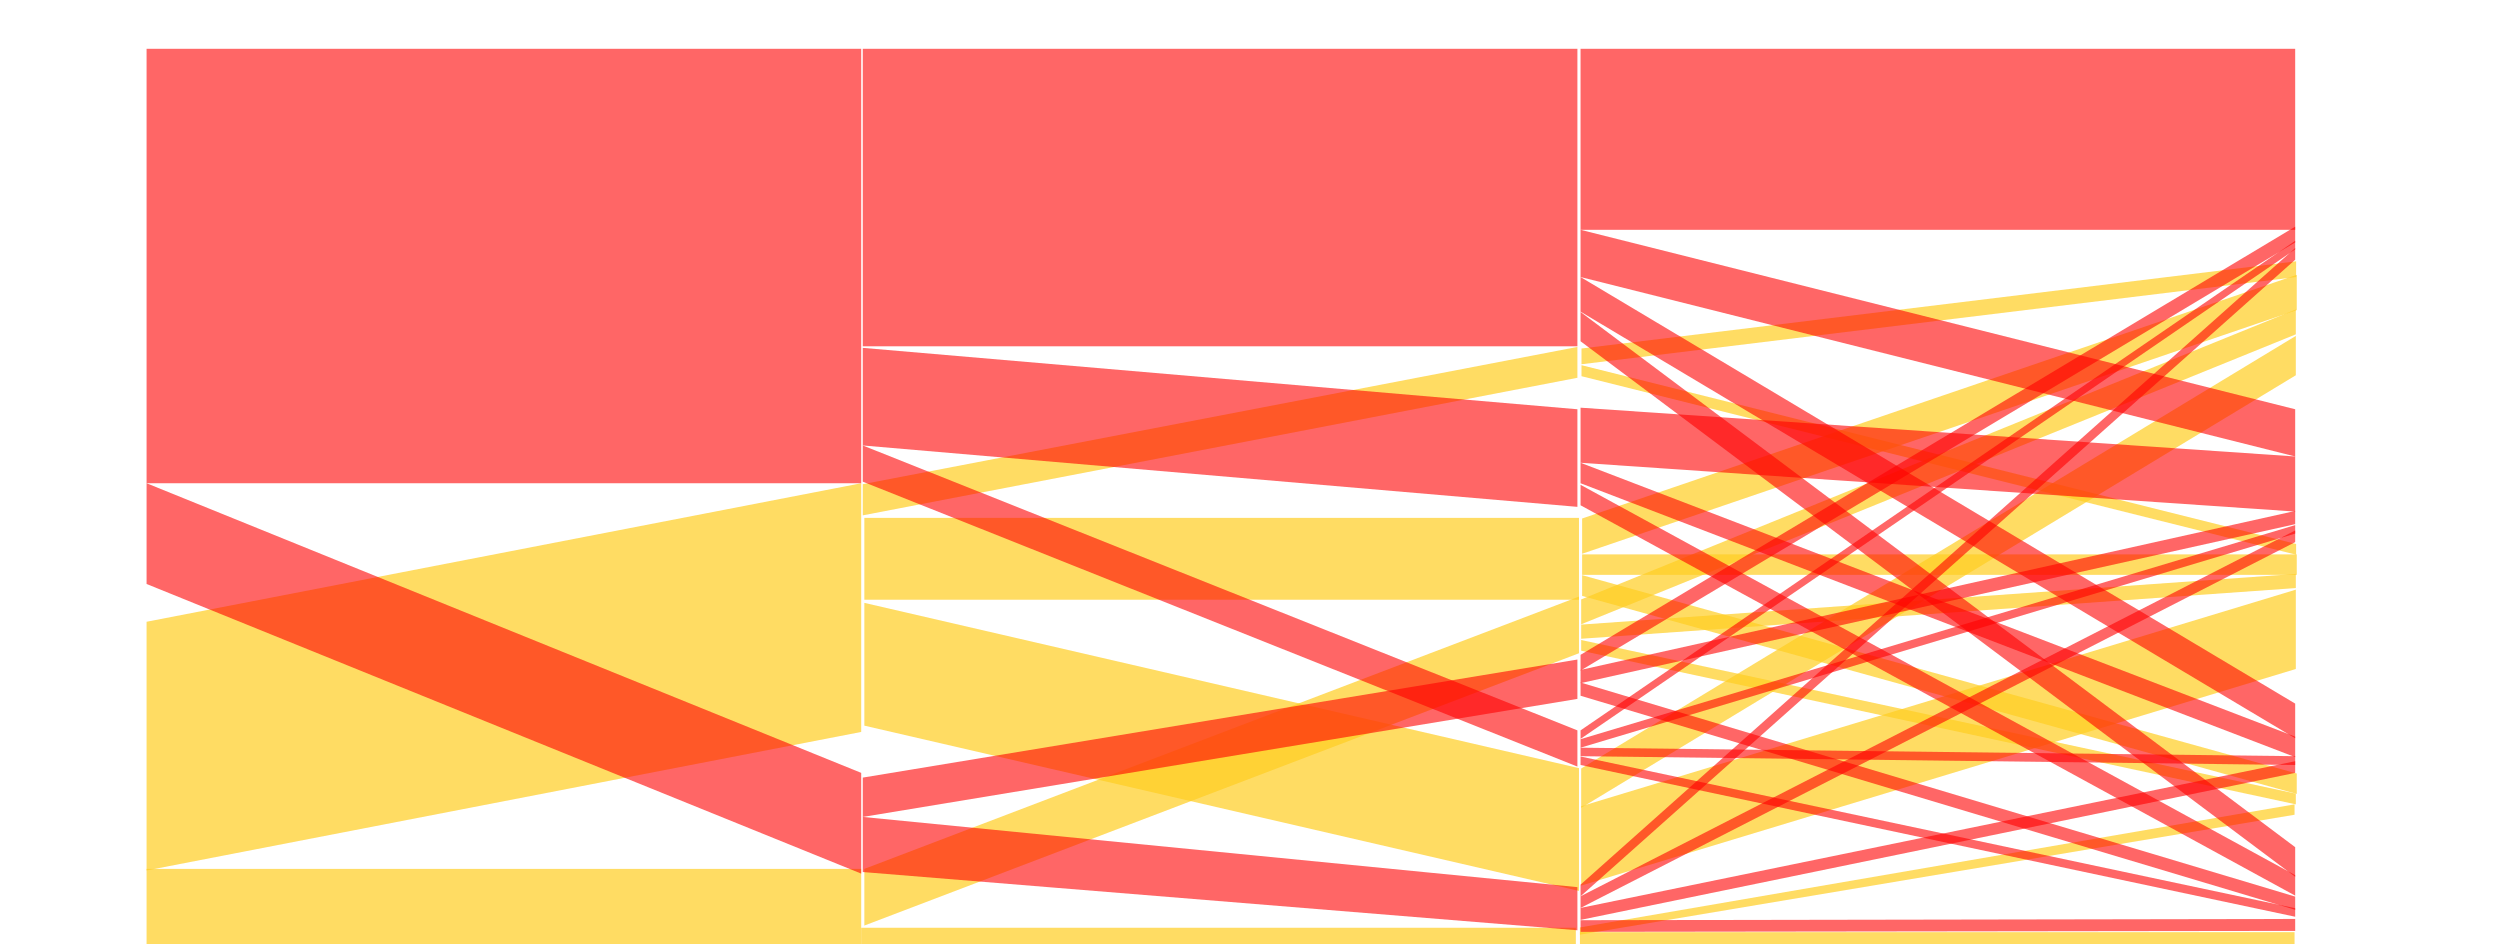 <?xml version="1.0" encoding="utf-8"?>
<svg height="340" id="svg" viewBox="0,0,750,300" width="900" xmlns="http://www.w3.org/2000/svg">
<polygon fill="#FFCD21" opacity="0.7" points="707.3,88 480.3,115.7 480.3,110.7 707.3,83  "/>
<polygon fill="#FFCD21" opacity="0.7" points="707.3,176.2 480.3,119.5 480.3,116 707.3,172.8  "/>
<polygon fill="#FFCD21" opacity="0.7" points="707.5,98.5 480.5,175.9 480.5,164.7 707.5,87.3  "/>
<rect fill="#FFCD21" height="6.5" opacity="0.7" width="227" x="480.5" y="176.1"/>
<polygon fill="#FFCD21" opacity="0.7" points="707.5,252.2 480.5,189.3 480.5,182.7 707.5,245.7  "/>
<polygon fill="#FFCD21" opacity="0.7" points="707.2,106.2 480.2,198.3 480.2,190.4 707.2,98.3  "/>
<polygon fill="#FFCD21" opacity="0.7" points="707.2,186.8 480.2,202.9 480.2,198.4 707.2,182.3  "/>
<polygon fill="#FFCD21" opacity="0.7" points="707.2,255.5 480.2,206.7 480.2,203.3 707.2,252.1  "/>
<polygon fill="#FFCD21" opacity="0.7" points="707.2,119.2 480.2,256.6 480.2,244.1 707.2,106.7  "/>
<polygon fill="#FFCD21" opacity="0.7" points="707.2,212.5 480.2,281.3 480.2,256.1 707.2,187.3  "/>
<rect fill="#FFCD21" height="6.5" opacity="0.7" width="227" x="479.8" y="296.1"/>
<polygon fill="#FFCD21" opacity="0.7" points="706.8,258.8 479.8,296.9 479.8,294.6 706.8,255.5  "/>
<polygon fill="#FFCD21" opacity="0.7" points="479,120 252,163.7 252,153.8 479,110.2  "/>
<rect fill="#FFCD21" height="27" opacity="0.7" width="227" x="24.5" y="276"/>
<rect fill="#FFCD21" height="7.5" opacity="0.7" width="227" x="251.5" y="294.7"/>
<rect fill="#FFCD21" height="26" opacity="0.7" width="227" x="252.5" y="164.5"/>
<polygon fill="#FFCD21" opacity="0.7" points="479.5,283 252.5,230.5 252.5,191.5 479.5,244  "/>
<polygon fill="#FFCD21" opacity="0.7" points="479.5,207.5 252.5,294 252.5,276 479.5,189.5  "/>
<polygon fill="#FFCD21" opacity="0.7" points="251.5,232.5 24.5,276.5 24.5,197.5 251.5,153.5  "/>
<rect fill="#FF0000" height="138" opacity="0.6" width="227" x="24.5" y="15.5"/>
<polygon fill="#FF0000" opacity="0.6" points="479,161 252,141.5 252,110.5 479,130  "/>
<polygon fill="#FF0000" opacity="0.6" points="251.5,277.5 24.5,185.5 24.5,153.5 251.5,245.5  "/>
<rect fill="#FF0000" height="94.5" opacity="0.6" width="227" x="252" y="15.5"/>
<rect fill="#FF0000" height="57.5" opacity="0.6" width="227" x="480" y="15.5"/>
<polygon fill="#FF0000" opacity="0.6" points="707,82.5 480,284.7 480,281 707,78.8  "/>
<polygon fill="#FF0000" opacity="0.6" points="707,172.2 480,288.4 480,284.7 707,168.5  "/>
<polygon fill="#FF0000" opacity="0.6" points="707,245.5 480,292.2 480,288.4 707,241.8  "/>
<polygon fill="#FF0000" opacity="0.6" points="707,295.7 480,296 480,292.3 707,291.9  "/>
<polygon fill="#FF0000" opacity="0.6" points="707,79.2 480,234.7 480,232 707,76.5  "/>
<polygon fill="#FF0000" opacity="0.6" points="707,169.5 480,237.5 480,234.8 707,166.8  "/>
<polygon fill="#FF0000" opacity="0.6" points="707,243 480,240.2 480,237.5 707,240.2  "/>
<polygon fill="#FF0000" opacity="0.6" points="707,291.2 480,243 480,240.3 707,288.5  "/>
<polygon fill="#FF0000" opacity="0.6" points="707,77 480,213 480,208 707,72  "/>
<polygon fill="#FF0000" opacity="0.6" points="707,166.5 480,217 480,212.8 707,162.3  "/>
<polygon fill="#FF0000" opacity="0.6" points="707,289 480,221 480,216.8 707,284.8  "/>
<polygon fill="#FF0000" opacity="0.6" points="707,284.5 480,160.5 480,154 707,278  "/>
<polygon fill="#FF0000" opacity="0.6" points="707,240.5 480,153.5 480,147 707,234  "/>
<polygon fill="#FF0000" opacity="0.6" points="707,162.5 480,147 480,129.5 707,145  "/>
<polygon fill="#FF0000" opacity="0.6" points="707,145 480,88 480,73 707,130  "/>
<polygon fill="#FF0000" opacity="0.6" points="707,234.5 480,99 480,88 707,223.5  "/>
<polygon fill="#FF0000" opacity="0.6" points="707,278.5 480,108.4 480,99.1 707,269.1  "/>
<polygon fill="#FF0000" opacity="0.6" points="479,295.5 252,277 252,259.5 479,281.8  "/>
<polygon fill="#FF0000" opacity="0.6" points="479,243.5 252,153 252,141.5 479,232  "/>
<polygon fill="#FF0000" opacity="0.6" points="479,222 252,259.5 252,247 479,209.5  "/>
</svg>